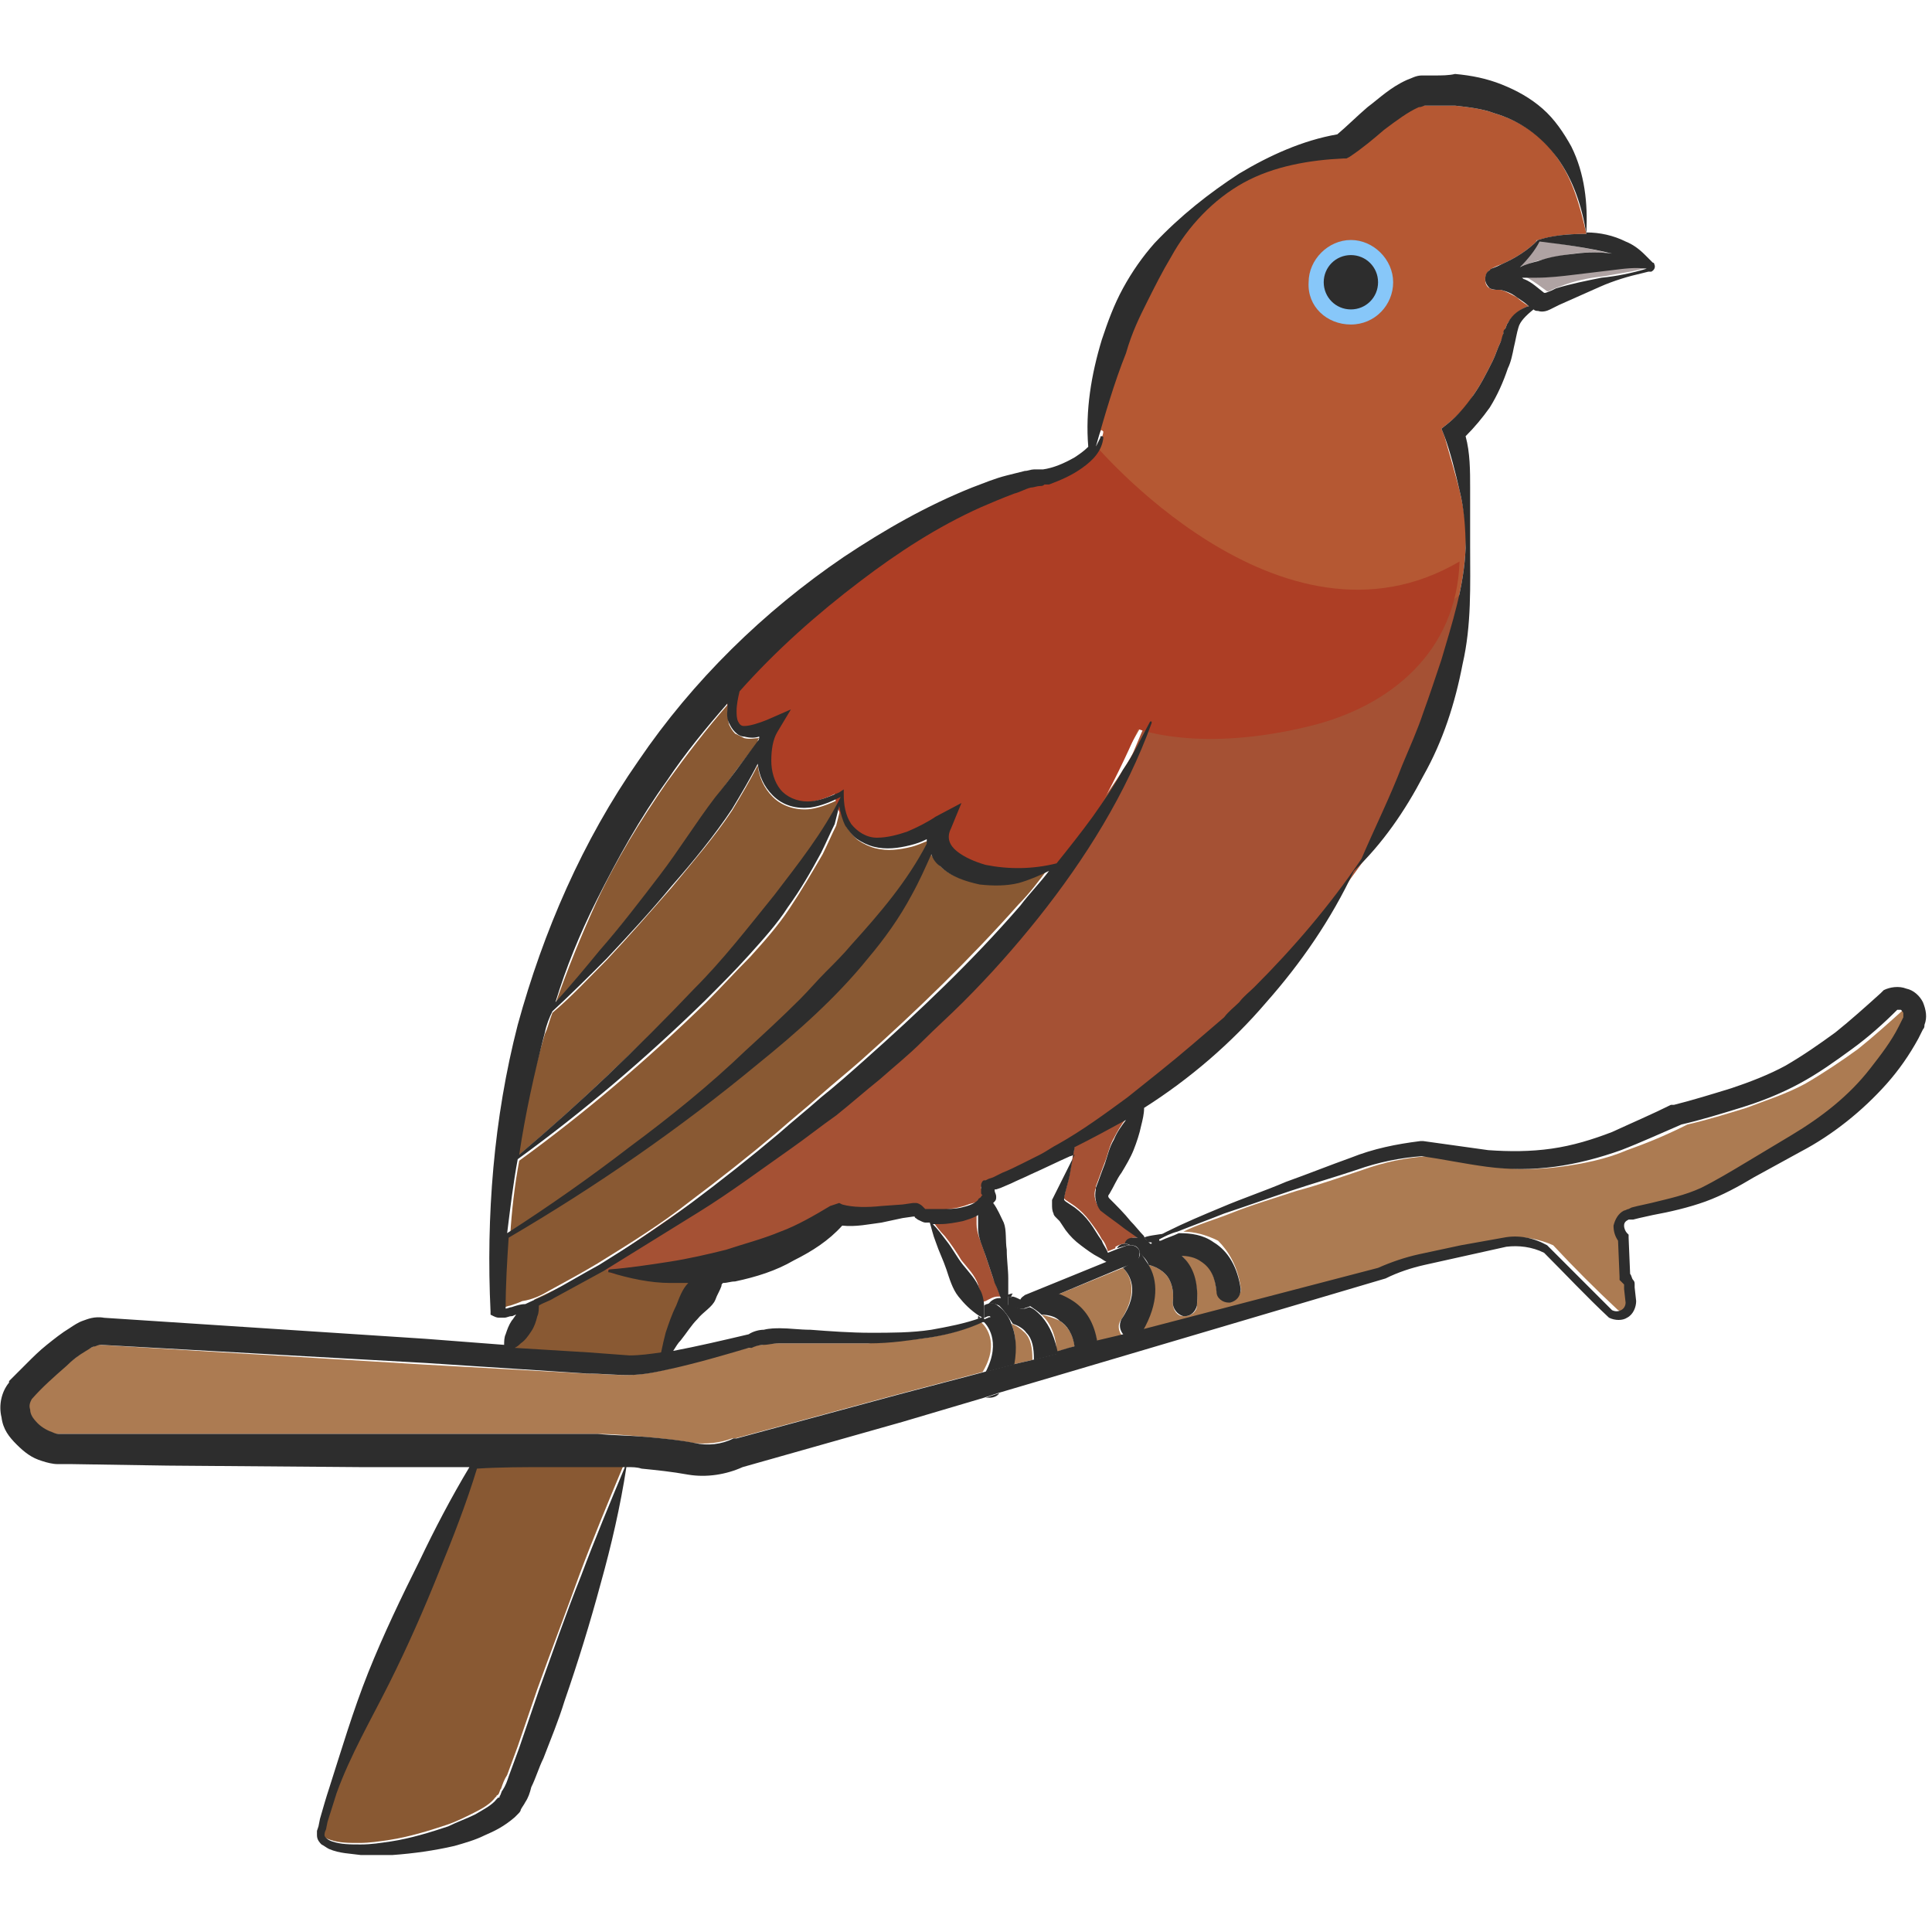 <?xml version="1.0" encoding="utf-8"?>
<!-- Generator: Adobe Illustrator 23.0.0, SVG Export Plug-In . SVG Version: 6.00 Build 0)  -->
<svg version="1.1" id="Layer_1" xmlns="http://www.w3.org/2000/svg" xmlns:xlink="http://www.w3.org/1999/xlink" x="0px" y="0px"
	 viewBox="0 0 128 128" style="enable-background:new 0 0 128 128;" xml:space="preserve">
<style type="text/css">
	.st0{fill:#895933;}
	.st1{fill:#D3B48C;}
	.st2{fill:#AC7B52;}
	.st3{fill:#B55833;}
	.st4{fill:#AFA3A3;}
	.st5{fill:#A55134;}
	.st6{fill:#2D2D2D;}
	.st7{fill:#87C7F9;}
	.st8{fill:#AD3E25;}
</style>
<g>
	<path class="st0" d="M25.7,111.4c-1.2,2.4-2.6,4.8-3.5,7.3c-0.2,0.6-0.4,1.3-0.6,1.9l-0.1,0.5c0,0.2-0.1,0.3-0.1,0.4
		c0,0.2,0.2,0.3,0.5,0.4c0.6,0.2,1.2,0.2,1.9,0.2c0.7,0,1.3-0.1,2-0.2c1.3-0.2,2.6-0.6,3.8-1c0.6-0.2,1.2-0.5,1.8-0.8
		c0.6-0.3,1.1-0.6,1.4-1c0,0,0.1-0.1,0.1-0.1c0-0.1,0,0,0.1-0.1c0.1-0.1,0.1-0.3,0.2-0.4c0.1-0.3,0.2-0.6,0.4-0.9l0.7-1.9l1.3-3.8
		c0.9-2.5,1.9-5.1,2.8-7.6c0.9-2.4,1.9-4.8,2.9-7.2c-0.6,0-1.2,0-1.8,0l-1.6,0l-1.6,0c-1.6,0-3.3,0-4.9,0c-0.7,2.3-1.6,4.6-2.5,6.8
		C28,106.5,26.9,109,25.7,111.4z"/>
	<path class="st1" d="M109.4,17.7C109.4,17.7,109.4,17.7,109.4,17.7L109.4,17.7C109.5,17.7,109.5,17.7,109.4,17.7z"/>
	<path class="st1" d="M99.2,18.8C99.2,18.8,99.2,18.8,99.2,18.8C99.2,18.8,99.2,18.8,99.2,18.8z"/>
	<path class="st2" d="M82.2,85.3c0.1,0.4-0.3,0.8-0.7,0.9c0,0-0.1,0-0.1,0c-0.4,0-0.7-0.3-0.8-0.7c-0.1-0.9-0.4-1.6-1-2
		c-0.4-0.3-0.9-0.4-1.4-0.4c0.1,0.1,0.1,0.1,0.2,0.2c0.7,0.8,1,1.9,0.9,3.2c0,0.4-0.4,0.7-0.8,0.7c0,0-0.1,0-0.1,0
		c-0.4,0-0.7-0.4-0.7-0.9c0.1-0.8-0.1-1.5-0.5-1.9c-0.3-0.3-0.7-0.5-1.1-0.6c0.5,1,0.7,2.5-0.5,4.4L91.7,84c0.9-0.4,1.8-0.7,2.7-0.9
		l2.8-0.6l2.8-0.5c1-0.1,2,0.1,2.9,0.5l0,0l0,0c1.4,1.5,2.8,2.9,4.3,4.3c0.2,0.1,0.4,0.1,0.6,0c0.2-0.1,0.3-0.3,0.3-0.5l-0.1-0.9
		l0-0.2c0-0.1,0-0.1,0-0.1c0-0.1-0.1-0.2-0.2-0.2l-0.1-0.1l0-0.2l-0.1-2.4c-0.2-0.3-0.4-0.6-0.3-1c0-0.4,0.3-0.8,0.7-1
		c0.1-0.1,0.2-0.1,0.3-0.1l0.2-0.1l0.4-0.1l0.9-0.2c1.2-0.3,2.2-0.5,3.3-1c1.1-0.4,2-1,3-1.7l3-1.8c2-1.2,3.7-2.6,5.2-4.4
		c0.7-0.9,1.4-1.8,1.9-2.8l0.2-0.4l0.1-0.2c0,0,0,0,0-0.1c0-0.1,0-0.1,0-0.2c0-0.1-0.1-0.1-0.2-0.2c-0.1,0-0.1,0-0.2,0
		c-1,0.9-2,1.8-3,2.6c-1.1,0.8-2.3,1.6-3.5,2.3c-1.3,0.7-2.6,1.1-3.9,1.6c-1.3,0.4-2.6,0.8-3.9,1.1c-1.4,0.7-2.6,1.2-4,1.7
		c-1.4,0.6-2.9,0.9-4.4,1.1c-1.5,0.2-3,0.2-4.5,0c-1.5-0.2-2.8-0.5-4.3-0.7c-1.5,0.1-2.9,0.4-4.3,0.9c-1.5,0.5-2.9,1-4.4,1.4
		c-1.5,0.5-2.9,0.9-4.4,1.5c-1,0.4-2.1,0.7-3.1,1.2c0.7,0,1.5,0.2,2.3,0.6C81.4,82.9,82,83.9,82.2,85.3z"/>
	<path class="st2" d="M70.2,87.5c-0.4-0.2-0.8-0.3-1.2-0.4c0,0,0.1,0.1,0.1,0.1c0.6,0.6,0.9,1.5,0.9,2.4l0.2-0.1l1-0.3
		C71.1,88.5,70.8,87.9,70.2,87.5z"/>
	<path class="st2" d="M74.3,87.4c1.2-1.9,0.5-3,0.1-3.4L70,85.8c0.4,0.1,0.7,0.2,1,0.5c0.9,0.6,1.5,1.5,1.7,2.7l1.7-0.4
		C74.1,88.2,74,87.8,74.3,87.4z"/>
	<path class="st3" d="M41.7,89.8c0.7,0,1.4-0.1,2.1-0.2c0.1-0.4,0.2-0.8,0.3-1.3c0.2-0.6,0.4-1.3,0.7-1.8c0.2-0.5,0.5-1.1,0.8-1.5
		c-0.4,0-0.8,0-1.2,0c-1.4-0.1-2.7-0.3-4-0.7c-0.1,0-0.1-0.1-0.1-0.1c0,0,0-0.1,0.1-0.1c1.3-0.2,2.7-0.3,3.9-0.5
		c1.3-0.2,2.5-0.5,3.8-0.8c1.2-0.3,2.4-0.7,3.6-1.2c1.2-0.5,2.3-1.1,3.3-1.7l0.4-0.2l0.2,0.1c0.7,0.2,1.7,0.1,2.6,0.1l1.4-0.1
		l0.7-0.1l0.1,0l0,0l0.1,0c0.2,0,0.3,0.1,0.4,0.2c0.2,0.2,0.2,0.2,0.2,0.2c0,0,0.1,0,0.1,0l0.3,0c0.2,0,0.5,0,0.7,0
		c0.5,0,0.9,0,1.3-0.1c0.4-0.1,0.8-0.2,1.1-0.5c0.1-0.1,0.2-0.1,0.2-0.2l0,0c0,0,0,0,0,0c0,0,0,0,0.1-0.1l0,0c0,0,0-0.1-0.1-0.2
		L65,78.8c0-0.1,0-0.1,0-0.3c0-0.1,0.1-0.2,0.2-0.3l0.1,0l0.2-0.1l0.3-0.1l0.6-0.3c0.4-0.2,0.8-0.4,1.3-0.6c0.4-0.2,0.8-0.4,1.2-0.6
		c0.4-0.2,0.8-0.4,1.2-0.7c1.6-1,3.1-2,4.6-3.1c1.4-1.1,2.9-2.3,4.3-3.5c0.7-0.6,1.4-1.2,2.1-1.8c0.3-0.3,0.7-0.6,1-1
		c0.3-0.3,0.7-0.6,1-1c2.6-2.6,4.9-5.5,7.1-8.5c0,0,0,0,0,0c0.9-2.1,1.9-4.1,2.7-6.2c0.5-1.2,0.9-2.3,1.4-3.5
		c0.5-1.2,0.9-2.3,1.2-3.5c0.7-2.4,1.5-4.8,1.6-7.4c0.1-1.3-0.1-2.5-0.4-3.8c-0.3-1.2-0.7-2.5-1-3.6l-0.2-0.5l0.5-0.4
		c0.6-0.5,1.2-1.1,1.6-1.8c0.5-0.7,0.9-1.5,1.3-2.3c0.2-0.4,0.3-0.8,0.5-1.2c0.1-0.2,0.2-0.4,0.2-0.6c0-0.1,0.1-0.2,0.1-0.3
		c0.1-0.1,0.1-0.3,0.2-0.4c0.3-0.5,0.8-0.9,1.3-1.1c0,0,0.1,0,0.1,0c-0.3-0.2-0.6-0.4-0.8-0.6c-0.4-0.2-0.7-0.4-1.1-0.5
		c-0.1,0-0.2,0-0.3,0c0.1,0-0.3,0-0.4-0.1c-0.2-0.1-0.3-0.3-0.3-0.6c0-0.2,0.1-0.5,0.3-0.6c0.1,0,0.1,0,0.1-0.1
		c0.2-0.1,0.4-0.2,0.7-0.3c0.9-0.4,1.7-0.9,2.4-1.6c0,0,0,0,0,0c0,0,0,0,0,0c1-0.3,2-0.4,3-0.4c0.1,0,0.1,0,0.2,0
		c-0.4-1.8-0.9-3.6-1.9-5c-1-1.5-2.5-2.5-4.2-3c-0.8-0.3-1.7-0.4-2.6-0.5C95.9,7,95.5,7,95,7c-0.2,0-0.4,0-0.7,0
		c-0.1,0-0.2,0-0.4,0.1c-0.7,0.3-1.4,0.8-2.2,1.4c-0.8,0.6-1.4,1.2-2.3,1.8l-0.2,0.1l-0.2,0c-2.3,0.1-4.6,0.5-6.6,1.6
		c-2.1,1.1-3.7,2.9-4.8,4.9c-0.6,1-1.1,2-1.6,3c-0.5,1-1,2.1-1.4,3.1c-0.8,2-1.4,4.1-2,6.2c0.1-0.2,0.2-0.4,0.3-0.6
		c0-0.1,0.1-0.1,0.1-0.1c0,0,0.1,0.1,0.1,0.1c-0.1,0.8-0.8,1.5-1.4,2c-0.7,0.5-1.4,0.8-2.2,1.1l-0.1,0c0,0-0.1,0-0.1,0l-0.1,0
		c-0.1,0-0.2,0-0.3,0.1c-0.2,0-0.4,0.1-0.6,0.1c-0.4,0.1-0.7,0.2-1.1,0.4c-0.7,0.3-1.4,0.6-2.2,0.9c-2.8,1.3-5.5,3.1-8,4.9
		c-2.9,2.2-5.6,4.6-8,7.3c-0.1,0.5-0.2,0.9-0.2,1.3c0,0.3,0,0.6,0.1,0.7c0.1,0.2,0.2,0.2,0.4,0.3c0.4,0.1,1-0.1,1.5-0.4l1.6-0.7
		l-0.9,1.5c-0.3,0.5-0.4,1.2-0.4,1.9c0,0.7,0.2,1.4,0.6,1.9c0.4,0.5,1,0.8,1.8,0.8c0.7,0,1.5-0.3,2.1-0.6l0.3-0.2l0,0.3
		c-0.1,0.7,0.1,1.4,0.5,2c0.4,0.6,1,0.9,1.7,0.9c0.7,0.1,1.3-0.1,2-0.4c0.6-0.3,1.3-0.6,1.9-1l1.5-0.9l-0.7,1.7
		c-0.2,0.6-0.1,1.1,0.4,1.5c0.5,0.4,1.2,0.7,1.9,0.9c1.5,0.4,3.1,0.3,4.7-0.1c0.8-1,1.6-2.1,2.4-3.1c0.7-1,1.4-2,2-3.1
		c0.6-1.1,1.2-2.1,1.8-3.2c0,0,0.1-0.1,0.1,0c0,0,0.1,0.1,0,0.1c-1.6,4.7-4.4,9-7.5,12.9c-1.6,1.9-3.2,3.8-5,5.6
		c-0.9,0.9-1.8,1.8-2.7,2.6c-0.9,0.8-1.8,1.7-2.8,2.5c-0.9,0.8-1.9,1.6-2.9,2.4c-1,0.8-2,1.5-3,2.2c-2,1.5-4.1,2.9-6.1,4.2
		c-2.1,1.4-4.2,2.7-6.3,3.9c-1.1,0.6-2.1,1.3-3.3,1.8c-0.3,0.2-0.6,0.3-1,0.5c0,0.2,0,0.5-0.1,0.7c-0.1,0.3-0.3,0.7-0.4,1
		c-0.2,0.3-0.4,0.6-0.7,0.8c-0.1,0.1-0.2,0.2-0.3,0.2l4.9,0.3L41.7,89.8z M89.5,17c1,0,1.8,0.8,1.8,1.8c0,1-0.8,1.8-1.8,1.8
		c-1,0-1.8-0.8-1.8-1.8C87.7,17.8,88.5,17,89.5,17z"/>
	<path class="st4" d="M100.6,17.7c0.4-0.1,0.8-0.3,1.2-0.4c0.8-0.2,1.7-0.4,2.5-0.5c0.8-0.1,1.6-0.1,2.4,0c-1.5-0.4-3.2-0.6-4.9-0.9
		C101.6,16.6,101.1,17.2,100.6,17.7z"/>
	<path class="st4" d="M102,18.3c-0.3,0-0.7,0-1,0c0.1,0,0.1,0.1,0.2,0.1c0.5,0.3,0.9,0.6,1.3,0.9l0.1,0c0.2-0.1,0.4-0.2,0.7-0.3
		c1-0.4,2-0.6,3-0.7c1-0.2,2-0.3,2.9-0.6l0.1,0c-0.7-0.1-1.4,0-2.1,0.1l-2.5,0.3C103.6,18.2,102.8,18.2,102,18.3z"/>
	<path class="st2" d="M65.1,87.7c0,0-0.1-0.1-0.1-0.1c-1.1,0.5-2.2,0.8-3.4,1c-1.3,0.2-2.7,0.3-4.1,0.4c-1.4,0-2.7,0-4,0
		c-0.7,0-1.3,0-2,0c-0.3,0-0.6,0-1,0.1c-0.3,0-0.6,0.1-0.8,0.2l-0.1,0l-0.1,0c-1.7,0.5-3.4,0.9-5.2,1.4c-0.9,0.2-1.8,0.4-2.8,0.4
		c-1,0-1.8-0.1-2.7-0.1l-10.8-0.6L6.6,89.1l-0.1,0c0.1,0-0.1,0-0.3,0.1c-0.2,0.1-0.4,0.2-0.6,0.3c-0.4,0.3-0.8,0.6-1.3,1
		c-0.8,0.7-1.6,1.5-2.3,2.2c-0.1,0.2-0.2,0.4-0.1,0.7c0.1,0.3,0.3,0.6,0.5,0.9c0.3,0.3,0.6,0.5,1,0.6c0.2,0.1,0.3,0.1,0.5,0.1
		c0.1,0,0.2,0,0.3,0l0.4,0l6.3,0l12.7,0c4.2,0,8.5,0,12.7,0l1.6,0c0.5,0,1.1,0,1.6,0c1.1,0,2.2,0.1,3.2,0.2c1.1,0.1,2.2,0.2,3.2,0.4
		c0.9,0.1,1.8,0,2.6-0.3l0.1,0l0.1,0l10.7-2.9l5.7-1.5C66.3,88.9,65.2,87.8,65.1,87.7z"/>
	<path class="st5" d="M66.1,85.9c0,0,0.1,0,0.2,0c-0.2-0.4-0.3-0.8-0.5-1.2c-0.2-0.6-0.4-1.2-0.6-1.8c-0.2-0.6-0.5-1.2-0.5-1.8
		c0-0.3,0-0.6,0-0.9c-0.3,0.2-0.6,0.3-1,0.4c-0.5,0.1-1,0.1-1.5,0.2c-0.2,0-0.3,0-0.5,0c0.3,0.4,0.6,0.8,0.9,1.1
		c0.4,0.5,0.8,1.1,1.1,1.6c0.4,0.5,0.9,1,1.1,1.6c0.1,0.4,0.2,0.8,0.3,1.2c0.1-0.1,0.2-0.1,0.2-0.1C65.5,86.1,65.8,85.9,66.1,85.9z"
		/>
	<path class="st0" d="M49.5,69.7c1.2-1.1,2.5-2.3,3.6-3.4c0.6-0.6,1.2-1.2,1.7-1.8c0.6-0.6,1.1-1.2,1.7-1.8c1.9-2.1,3.6-4.2,5-6.7
		c0,0,0,0,0,0c0-0.1,0-0.2,0-0.3c-0.3,0.1-0.7,0.3-1.1,0.4c-0.8,0.2-1.6,0.3-2.4,0.1c-0.4-0.1-0.8-0.3-1.1-0.5
		c-0.3-0.2-0.6-0.6-0.8-0.9c-0.2-0.4-0.4-0.9-0.4-1.3c-0.1,0.4-0.2,0.8-0.3,1.2c-0.3,0.6-0.6,1.3-0.9,1.9c-0.7,1.2-1.4,2.4-2.2,3.6
		c-0.8,1.2-1.7,2.2-2.6,3.2c-1,1-1.9,2-2.9,3c-3.9,3.8-8,7.3-12.4,10.5c-0.3,1.6-0.5,3.3-0.6,5c2.8-1.8,5.4-3.7,8.1-5.7
		C44.4,74,47,71.9,49.5,69.7z"/>
	<path class="st5" d="M74.5,82.4c0.1-0.2,0.4-0.4,0.6-0.4c0,0,0.2,0,0.4,0c0,0,0,0,0,0c-0.3-0.2-0.7-0.5-1-0.7
		c-0.5-0.4-1.1-0.8-1.6-1.2l0,0c-0.3-0.3-0.5-0.9-0.3-1.4l0-0.1c0.2-0.5,0.4-1.1,0.6-1.6c0.2-0.5,0.3-1.1,0.6-1.6
		c0.2-0.4,0.5-0.9,0.8-1.3c-1.1,0.6-2.3,1.3-3.4,1.8c-0.1,0.6-0.2,1.1-0.3,1.7c-0.1,0.6-0.3,1.2-0.4,1.7c0,0,0,0,0,0.1c0,0,0,0,0,0
		c0,0,0,0,0.1,0.1l0.6,0.4c0.4,0.3,0.7,0.6,1,1c0.3,0.4,0.6,0.8,0.8,1.2c0.2,0.2,0.3,0.5,0.4,0.8l0.5-0.2c0,0,0-0.1,0-0.1
		C74.1,82.5,74.3,82.4,74.5,82.4z"/>
	<path class="st0" d="M36.4,85.5c1.1-0.6,2.2-1.2,3.2-1.8c2.1-1.3,4.2-2.6,6.1-4.1c2-1.5,3.9-3,5.8-4.6c0.9-0.8,1.9-1.6,2.8-2.4
		c0.9-0.8,1.9-1.6,2.8-2.4c3.7-3.3,7.2-6.7,10.4-10.3c0.7-0.7,1.3-1.5,1.9-2.3c-0.6,0.4-1.3,0.7-2,0.8c-0.9,0.2-1.8,0.3-2.6,0.1
		c-0.9-0.2-1.8-0.4-2.6-1.2c-0.2-0.2-0.4-0.5-0.6-0.8c-0.3,0.9-0.8,1.8-1.3,2.7c-0.9,1.5-1.9,2.9-2.9,4.2c-2.2,2.6-4.8,4.8-7.3,7
		c-5.2,4.3-10.7,8.1-16.5,11.5c-0.1,1.6-0.2,3.2-0.2,4.7c0,0,0,0,0,0c0.1,0,0.3-0.1,0.4-0.1c0.3-0.1,0.6-0.2,0.8-0.3
		C35.3,86.1,35.9,85.8,36.4,85.5z"/>
	<path class="st0" d="M43.7,58.1c1.3-1.7,2.4-3.5,3.7-5.2c0.9-1.2,1.8-2.5,2.8-3.7c0-0.1,0-0.2,0.1-0.3c-0.3,0-0.6,0.1-1,0
		c-0.2-0.1-0.4-0.2-0.6-0.3c-0.2-0.2-0.3-0.4-0.4-0.6c-0.1-0.4-0.1-0.8-0.1-1.1c0-0.1,0-0.2,0-0.2c-1.4,1.6-2.7,3.3-4,5.1
		c-1.8,2.6-3.4,5.2-4.7,8c-1,2.2-1.9,4.4-2.7,6.7c1-1.1,2-2.2,2.9-3.4C41.1,61.4,42.4,59.8,43.7,58.1z"/>
	<path class="st2" d="M67.9,88.3c-0.3-0.3-0.6-0.5-0.9-0.6c0.3,0.7,0.4,1.6,0.1,2.7l1.3-0.3C68.4,89.3,68.3,88.7,67.9,88.3z"/>
	<path class="st6" d="M67.1,85.7c-0.2,0-0.3,0.1-0.4,0.1c0,0,0,0.1,0,0.1c0.1,0,0.2,0,0.3,0.1C67,85.9,67,85.8,67.1,85.7z"/>
	<path class="st0" d="M46,65.6c1.9-2,3.6-4.1,5.3-6.2c1.6-2,3.2-4.1,4.4-6.5c0,0,0,0,0,0c-0.6,0.3-1.3,0.6-2,0.7
		c-0.8,0.1-1.8-0.1-2.5-0.8c-0.6-0.6-0.9-1.3-1-2.1c-0.5,1-1.1,2-1.7,3c-1.2,1.8-2.6,3.4-4,5.1c-1.4,1.6-2.8,3.2-4.3,4.8
		c-1.2,1.2-2.3,2.4-3.6,3.5c-0.2,0.5-0.3,1-0.5,1.4c-0.8,2.7-1.4,5.4-1.8,8.1c2-1.7,3.9-3.4,5.8-5.2C42.1,69.5,44.1,67.6,46,65.6z"
		/>
	<path class="st6" d="M71.1,86.2c-0.3-0.2-0.7-0.4-1-0.5l-1.9,0.8c0.3,0.2,0.6,0.4,0.8,0.6c0.4,0,0.9,0.1,1.2,0.4
		c0.5,0.3,0.9,0.9,1,1.8l1.5-0.4C72.5,87.7,72,86.8,71.1,86.2z"/>
	<path class="st6" d="M69,87.2c-0.3-0.3-0.5-0.5-0.8-0.6l-0.3,0.1c-0.1,0-0.2,0-0.2,0c-0.2,0-0.5-0.1-0.6-0.4c0-0.1,0-0.2,0-0.3
		c-0.1,0-0.2-0.1-0.3-0.1c0,0.2,0,0.3,0,0.5c0,0,0,0.1-0.1,0.1c0,0-0.1,0-0.1,0c-0.1-0.2-0.1-0.4-0.2-0.5c-0.1,0-0.2,0-0.2,0
		c-0.3,0-0.6,0.2-0.7,0.4c0.2-0.1,0.5,0,0.7,0.1c0.3,0.3,0.6,0.7,0.9,1.2c0.3,0.1,0.7,0.3,0.9,0.6c0.4,0.4,0.5,1,0.5,1.8l1.6-0.4
		C69.9,88.7,69.6,87.9,69,87.2C69.1,87.2,69,87.2,69,87.2z"/>
	<path class="st6" d="M65.6,92.6c0.2,0,0.5-0.1,0.6-0.3l-0.9,0.3C65.4,92.6,65.5,92.6,65.6,92.6z"/>
	<path class="st6" d="M65,87.3c-0.1,0-0.1-0.1-0.2-0.1c0,0.1,0,0.1,0,0.2C64.9,87.3,65,87.3,65,87.3z"/>
	<path class="st6" d="M67,87.7c-0.2-0.6-0.6-1-0.9-1.2c-0.2-0.2-0.5-0.2-0.7-0.1c-0.1,0-0.2,0.1-0.2,0.1c0,0.3,0,0.5,0,0.8
		c0,0,0,0,0,0c0.1,0,0.2-0.1,0.3-0.1c0,0,0.1,0,0.1,0c0,0,0,0.1,0,0.1c-0.2,0.1-0.3,0.2-0.5,0.2c0,0,0,0.1,0.1,0.1
		c0.1,0.1,1.2,1.2,0.1,3.3l1.9-0.5C67.4,89.3,67.3,88.4,67,87.7z"/>
	<path class="st6" d="M75.6,82.1C75.6,82.1,75.6,82.1,75.6,82.1C75.6,82.1,75.6,82.1,75.6,82.1C75.6,82.1,75.6,82.1,75.6,82.1z"/>
	<path class="st6" d="M78.2,83.2c0.5,0,1,0.1,1.4,0.4c0.6,0.4,0.9,1,1,2c0,0.4,0.4,0.7,0.8,0.7c0,0,0.1,0,0.1,0
		c0.4-0.1,0.7-0.4,0.7-0.9c-0.2-1.4-0.8-2.5-1.8-3.1c-0.7-0.5-1.5-0.6-2.3-0.6c-0.4,0.2-0.8,0.3-1.2,0.5l0,0c0,0-0.1,0-0.1,0
		c0,0,0-0.1,0-0.1c0.2-0.1,0.4-0.2,0.6-0.4c-0.8,0.1-1.5,0.2-1.6,0.3c0.1,0.1,0.2,0.2,0.2,0.3C76.8,82.3,77.6,82.6,78.2,83.2z"/>
	<path class="st6" d="M76.1,83.8c0.4,0.1,0.8,0.3,1.1,0.6c0.4,0.4,0.6,1.1,0.5,1.9c0,0.4,0.3,0.8,0.7,0.9c0,0,0.1,0,0.1,0
		c0.4,0,0.7-0.3,0.8-0.7c0.1-1.3-0.1-2.4-0.9-3.2c-0.1-0.1-0.1-0.1-0.2-0.2c-0.6-0.6-1.4-0.9-2.1-1c0.1,0.1,0.1,0.1,0.2,0.2
		c0,0,0,0.1,0,0.1c0,0-0.1,0-0.1,0c-0.2-0.1-0.4-0.3-0.6-0.4c0,0,0,0-0.1,0c-0.2,0-0.4,0-0.4,0c-0.3,0-0.5,0.1-0.6,0.4
		c0.1,0,0.2,0,0.4,0.1c0.3,0,0.5,0.1,0.6,0.4c0,0,0,0.1,0,0.1C75.7,83.2,76,83.5,76.1,83.8z"/>
	<path class="st6" d="M74,82.7C73.9,82.8,73.9,82.8,74,82.7l0.7-0.2c0.1,0,0.1,0,0.2,0c-0.1,0-0.2-0.1-0.4-0.1
		C74.3,82.4,74.1,82.5,74,82.7z"/>
	<path class="st0" d="M40,83.9c0,0,0.3,0.3,1.5,0.4s5.6,0.1,5.5,0.1c-0.1,0-3,5.1-3.1,5.7c-3.1,0-10.2-0.7-10.4-0.6
		c-0.2,0.1,1.1-1.9,1.1-1.9c0-0.1,0.8-1.5,0.8-1.5L40,83.9z"/>
	<path class="st6" d="M76.1,83.8c-0.2-0.3-0.4-0.6-0.6-0.9c0.1,0.3-0.1,0.6-0.4,0.7L74.4,84c0.4,0.4,1.2,1.5-0.1,3.4
		c-0.2,0.4-0.1,0.8,0.2,1.1l1.2-0.3C76.8,86.3,76.7,84.8,76.1,83.8z"/>
	<path class="st5" d="M40.3,83.5c0,0,18-12.1,21.8-16.3s12.3-15.7,13-17.4c0.7-1.7,1.3-3,1.3-3s21-6.1,20.9-8.1
		C96,45.1,92,55,90.9,56.3c-1.1,1.3-7.7,11.2-11.5,14c-3.8,2.8-11.2,7.4-13.7,8c-1.4,0.5-0.4,0.5-0.4,0.5s0,0.6-0.1,0.7
		c-0.1,0.1-4.2,1-4.3,1.1c-0.1,0-0.8-0.8-0.9-0.8c-0.1,0.1-4.3,0.8-4.6,0.9c-0.3,0-9.2,3.6-10.4,3.6s-4.1,0.2-4.4,0.1
		c-0.3-0.1-0.6-0.4-0.6-0.4L40.3,83.5z"/>
	<path class="st7" d="M89.5,21.5c1.6,0,2.8-1.3,2.8-2.8c0-1.5-1.3-2.8-2.8-2.8s-2.8,1.3-2.8,2.8C86.6,20.3,87.9,21.5,89.5,21.5z"/>
	<path class="st8" d="M72.4,29.3c0,0,12.4,14.9,24.3,7.9c-0.2,6-4.6,9.6-9.9,10.9c-7.3,1.8-11.4,0.2-11.4,0.2s-3.7,8.7-5.8,9.2
		c-8,2.1-7.8-2.8-7.8-2.8s-3.7,1.3-4.6,0.8c-1.8-0.9-1.9-2.9-1.9-2.9s-2.4,1.3-3.9,0c-1.5-1.4-0.8-4.4-0.8-4.4s-2.3,1-2.4-1.2
		c-0.2-2,1.2-4,2.2-5c7.3-5,14.8-10.1,16.5-9.9s3.3-0.6,3.8-1C71.6,30.6,72.4,29.3,72.4,29.3z"/>
	<path class="st6" d="M89.5,20.5c1,0,1.8-0.8,1.8-1.8c0-1-0.8-1.8-1.8-1.8c-1,0-1.8,0.8-1.8,1.8C87.7,19.7,88.5,20.5,89.5,20.5z"/>
	<path class="st6" d="M1.1,95.7c0.5,0.5,1,0.9,1.7,1.1c0.3,0.1,0.7,0.2,1,0.2c0.2,0,0.3,0,0.5,0l0.4,0l6.4,0.1l12.7,0.1
		c2.4,0,4.9,0,7.3,0c-1.2,2-2.3,4.1-3.3,6.2c-1.2,2.4-2.4,4.9-3.4,7.4c-1,2.5-1.8,5.2-2.6,7.7c-0.2,0.6-0.4,1.3-0.6,2l-0.1,0.5
		l-0.1,0.3c0,0.1,0,0.2,0,0.3c0,0.3,0.2,0.5,0.3,0.6c0.2,0.1,0.3,0.2,0.5,0.3c0.7,0.3,1.4,0.3,2.1,0.4c0.7,0,1.4,0,2.1,0
		c1.4-0.1,2.8-0.3,4.1-0.6c0.7-0.2,1.4-0.4,2-0.7c0.7-0.3,1.3-0.6,2-1.2c0.1-0.1,0.2-0.2,0.2-0.2c0.1-0.1,0.2-0.2,0.2-0.3
		c0.1-0.2,0.2-0.3,0.3-0.5c0.2-0.3,0.3-0.6,0.4-1c0.3-0.6,0.5-1.3,0.8-1.9c0.5-1.3,1-2.5,1.4-3.8c0.9-2.6,1.7-5.2,2.4-7.8
		c0.7-2.5,1.3-5.1,1.7-7.7c0.4,0,0.7,0,1,0.1c1,0.1,2,0.2,3.1,0.4c1.2,0.2,2.5,0,3.6-0.5l10.6-3l5.4-1.6l0.9-0.3l4.4-1.3l21.3-6.3
		l0,0l0,0c0.8-0.4,1.7-0.7,2.6-0.9l2.7-0.6l2.7-0.6c0.8-0.1,1.7,0,2.5,0.4c1.4,1.4,2.8,2.9,4.3,4.3l0,0l0,0c0.4,0.2,0.9,0.2,1.2,0
		c0.4-0.2,0.6-0.7,0.6-1.1l-0.1-0.9l0-0.2c0-0.1,0-0.2-0.1-0.3c-0.1-0.1-0.1-0.3-0.2-0.4l-0.1-2.4l0-0.2l-0.1-0.1
		c-0.1-0.1-0.2-0.3-0.2-0.5c0-0.2,0.1-0.3,0.3-0.4c0,0,0.1,0,0.1,0l0.2,0l0.4-0.1l0.9-0.2c1.1-0.2,2.4-0.5,3.5-0.9
		c1.1-0.4,2.2-1,3.2-1.6l3.1-1.7c2.1-1.1,4.1-2.7,5.7-4.5c0.8-0.9,1.5-1.9,2.1-3l0.2-0.4l0.1-0.2c0.1-0.1,0.1-0.2,0.1-0.3
		c0.2-0.5,0.1-1-0.1-1.5c-0.2-0.4-0.6-0.8-1.1-0.9c-0.5-0.2-1.1-0.1-1.5,0.1l-0.1,0.1l-0.1,0.1c-1,0.9-2,1.8-3,2.6
		c-1.1,0.8-2.1,1.5-3.3,2.2c-1.1,0.6-2.4,1.1-3.6,1.5c-1.3,0.4-2.6,0.8-3.8,1.1l-0.1,0l-0.1,0c-1.2,0.6-2.6,1.2-3.9,1.8
		c-1.3,0.5-2.6,0.9-4,1.1c-1.4,0.2-2.8,0.2-4.2,0.1l-4.3-0.6l-0.1,0l-0.1,0c-1.6,0.2-3.1,0.5-4.6,1.1c-1.4,0.5-2.9,1.1-4.3,1.6
		c-1.4,0.6-2.9,1.1-4.3,1.7c-1.2,0.5-2.4,1-3.6,1.6c-0.2,0.1-0.4,0.2-0.6,0.4c0,0-0.1,0.1,0,0.1c0,0,0.1,0.1,0.1,0l0,0
		c0.4-0.2,0.8-0.4,1.2-0.5c1-0.4,2.1-0.8,3.1-1.2c1.5-0.5,2.9-1,4.4-1.5c1.5-0.5,2.9-0.9,4.4-1.4c1.4-0.5,2.9-0.8,4.3-0.9
		c1.4,0.2,2.8,0.5,4.3,0.7c1.5,0.2,3,0.2,4.5,0c1.5-0.2,3-0.6,4.4-1.1c1.3-0.5,2.6-1.1,4-1.7c1.3-0.3,2.6-0.7,3.9-1.1
		c1.3-0.4,2.6-0.9,3.9-1.6c1.3-0.7,2.4-1.5,3.5-2.3c1.1-0.8,2.1-1.7,3-2.6c0.1,0,0.1,0,0.2,0c0.1,0,0.1,0.1,0.2,0.2
		c0,0.1,0,0.1,0,0.2c0,0,0,0,0,0.1l-0.1,0.2l-0.2,0.4c-0.5,1-1.2,1.9-1.9,2.8c-1.4,1.8-3.2,3.2-5.2,4.4l-3,1.8c-1,0.6-2,1.2-3,1.7
		c-1.1,0.5-2.1,0.7-3.3,1l-0.9,0.2l-0.4,0.1l-0.2,0.1c-0.1,0-0.2,0.1-0.3,0.1c-0.4,0.2-0.6,0.6-0.7,1c0,0.4,0.1,0.7,0.3,1l0.1,2.4
		l0,0.2l0.1,0.1c0.1,0.1,0.1,0.1,0.2,0.2c0,0,0,0.1,0,0.1l0,0.2l0.1,0.9c0,0.2-0.1,0.4-0.3,0.5c-0.2,0.1-0.4,0.1-0.6,0
		c-1.4-1.4-2.9-2.9-4.3-4.3l0,0l0,0c-0.9-0.5-1.9-0.7-2.9-0.5l-2.8,0.5l-2.8,0.6c-0.9,0.2-1.8,0.5-2.7,0.9l-16.1,4.2l-1.2,0.3
		l-1.7,0.4l-1.5,0.4l-1,0.3L70,89.7l-1.6,0.4l-1.3,0.3l-1.9,0.5l-5.7,1.5l-10.7,2.9l-0.1,0l-0.1,0c-0.8,0.4-1.7,0.5-2.6,0.3
		c-1-0.2-2.1-0.3-3.2-0.4c-1.1-0.1-2.2-0.1-3.2-0.2c-0.5,0-1.1,0-1.6,0l-1.6,0c-4.2,0-8.5,0-12.7,0l-12.7,0l-6.3,0l-0.4,0
		c-0.1,0-0.3,0-0.3,0c-0.2,0-0.3,0-0.5-0.1c-0.3-0.1-0.7-0.3-1-0.6c-0.3-0.3-0.5-0.6-0.5-0.9c-0.1-0.3,0-0.5,0.1-0.7
		c0.7-0.8,1.5-1.5,2.3-2.2c0.4-0.4,0.8-0.7,1.3-1c0.2-0.1,0.4-0.3,0.6-0.3c0.2-0.1,0.4-0.1,0.3-0.1l0.1,0l21.5,1.2L38.9,91
		c0.9,0,1.8,0.1,2.7,0.1c1,0,1.9-0.2,2.8-0.4c1.8-0.4,3.5-0.9,5.2-1.4l0.1,0l0.1,0c0.2-0.1,0.5-0.2,0.8-0.2c0.3,0,0.6-0.1,1-0.1
		c0.7,0,1.3,0,2,0c1.3,0,2.7,0,4,0c1.4,0,2.7-0.2,4.1-0.4c1.2-0.2,2.3-0.5,3.4-1c0.2-0.1,0.3-0.1,0.5-0.2c0,0,0.1-0.1,0-0.1
		c0,0-0.1-0.1-0.1,0c-0.1,0-0.2,0.1-0.3,0.1c0,0,0,0,0,0c0-0.3,0-0.5,0-0.8c0-0.4-0.1-0.9-0.3-1.2c-0.2-0.6-0.7-1.1-1.1-1.6
		c-0.4-0.5-0.7-1.1-1.1-1.6c-0.3-0.4-0.6-0.8-0.9-1.1c0.2,0,0.3,0,0.5,0c0.5,0,1-0.1,1.5-0.2c0.3-0.1,0.7-0.2,1-0.4
		c0,0.3,0,0.6,0,0.9c0,0.6,0.3,1.2,0.5,1.8c0.2,0.6,0.4,1.2,0.6,1.8c0.2,0.4,0.3,0.8,0.5,1.2c0.1,0.2,0.1,0.4,0.2,0.5c0,0,0,0,0.1,0
		c0,0,0.1,0,0.1-0.1c0-0.2,0-0.3,0-0.5c0,0,0-0.1,0-0.1c0-0.4,0-0.9,0-1.3c0-0.6-0.1-1.2-0.1-1.9c-0.1-0.6,0-1.3-0.2-1.8
		c-0.2-0.4-0.4-0.9-0.7-1.3l0,0c0,0,0,0,0.1-0.1c0.1-0.1,0.1-0.2,0.1-0.3c0-0.2-0.1-0.3-0.1-0.4l0-0.1l0.1,0l0.3-0.1l0.7-0.3
		c0.4-0.2,0.9-0.4,1.3-0.6c0.9-0.4,1.7-0.8,2.6-1.2c0.1,0,0.2-0.1,0.3-0.1c-0.2,0.4-0.4,0.8-0.6,1.2c-0.3,0.6-0.6,1.2-0.9,1.8l0,0.1
		l0,0.2c0,0.2,0,0.4,0.1,0.6c0,0.1,0.1,0.2,0.2,0.3c0.1,0.1,0.1,0.1,0.2,0.2l0.4,0.6c0.3,0.4,0.6,0.7,1,1c0.4,0.3,0.8,0.6,1.2,0.8
		c0.2,0.1,0.3,0.2,0.5,0.3l-5.4,2.2c-0.1,0.1-0.2,0.1-0.3,0.3C67,85.8,67,85.9,67,86c0,0.1,0,0.2,0,0.3c0.1,0.2,0.3,0.4,0.6,0.4
		c0.1,0,0.2,0,0.2,0l0.3-0.1l1.9-0.8l4.3-1.8l0.8-0.3c0.3-0.1,0.4-0.4,0.4-0.7c0,0,0-0.1,0-0.1c-0.1-0.3-0.4-0.4-0.6-0.4
		c-0.1,0-0.1,0-0.2,0l-0.8,0.3L73.4,83c-0.1-0.3-0.3-0.5-0.4-0.8c-0.3-0.4-0.5-0.8-0.8-1.2c-0.3-0.4-0.6-0.7-1-1l-0.6-0.4
		c0,0-0.1-0.1-0.1-0.1c0,0,0,0,0,0c0,0,0,0,0-0.1c0.1-0.6,0.3-1.1,0.4-1.7c0.1-0.6,0.2-1.1,0.3-1.7c1.2-0.6,2.3-1.2,3.4-1.8
		c-0.3,0.4-0.6,0.8-0.8,1.3c-0.3,0.5-0.4,1-0.6,1.6c-0.2,0.5-0.4,1.1-0.6,1.6l0,0.1c-0.1,0.5,0,1,0.3,1.4l0,0
		c0.5,0.4,1.1,0.8,1.6,1.2c0.3,0.2,0.7,0.5,1,0.7c0,0,0,0,0,0c0.2,0.1,0.4,0.3,0.6,0.4c0,0,0.1,0,0.1,0c0,0,0-0.1,0-0.1
		c-0.1-0.1-0.1-0.1-0.2-0.2c-0.1-0.1-0.2-0.2-0.2-0.3c-0.3-0.3-0.6-0.7-0.9-1c-0.4-0.5-0.9-1-1.4-1.5l0,0c-0.1-0.1-0.1-0.2,0-0.3
		c0.3-0.5,0.5-1,0.8-1.4c0.3-0.5,0.6-1,0.8-1.5c0.2-0.5,0.4-1.1,0.5-1.6c0.1-0.4,0.2-0.8,0.2-1.2c3-1.9,5.8-4.3,8.1-7
		c2.3-2.6,4.3-5.5,5.8-8.7c0,0,0,0,0,0c1.9-1.8,3.4-4,4.6-6.3c1.3-2.3,2.1-4.8,2.6-7.4c0.6-2.6,0.5-5.2,0.5-7.8c0-1.3,0-2.6,0-3.9
		c0-1.1,0-2.3-0.3-3.4c0.6-0.6,1.1-1.2,1.6-1.9c0.5-0.8,0.9-1.7,1.2-2.6c0.2-0.4,0.3-0.9,0.4-1.4c0.1-0.4,0.2-1,0.3-1.3
		c0.1-0.4,0.5-0.8,1-1.2c0.1,0.1,0.2,0.1,0.3,0.1c0.3,0.1,0.6,0,0.8-0.1c0.2-0.1,0.4-0.2,0.6-0.3c0.9-0.4,1.8-0.8,2.7-1.2
		c0.9-0.4,1.9-0.7,2.8-0.9l0.4-0.1l0.1,0l0,0c0,0,0.1,0,0.1,0c0.2-0.1,0.3-0.3,0.2-0.5c0,0,0-0.1-0.1-0.1l0,0l-0.1-0.1l-0.1-0.1
		c-0.1-0.1-0.2-0.2-0.3-0.3c-0.4-0.4-0.8-0.7-1.3-0.9c-0.8-0.4-1.7-0.6-2.6-0.6c0.1-1.9-0.1-3.9-1-5.7c-0.5-0.9-1.1-1.8-1.9-2.5
		c-0.8-0.7-1.7-1.2-2.7-1.6c-1-0.4-2-0.6-3.1-0.7C96,5,95.5,5,95,5c-0.3,0-0.5,0-0.8,0c-0.4,0-0.7,0.2-1,0.3
		c-1.1,0.5-1.8,1.2-2.6,1.8c-0.7,0.6-1.4,1.3-2,1.8c-2.3,0.4-4.5,1.4-6.5,2.6c-2,1.3-3.9,2.8-5.6,4.6c-0.8,0.9-1.5,1.9-2.1,3
		c-0.6,1.1-1,2.2-1.4,3.4c-0.7,2.3-1.1,4.7-0.9,7.1c-0.3,0.3-0.6,0.5-0.9,0.7c-0.7,0.4-1.4,0.7-2.1,0.8l-0.1,0c0,0,0,0,0,0l-0.2,0
		c-0.1,0-0.2,0-0.3,0c-0.2,0-0.4,0.1-0.6,0.1c-0.4,0.1-0.8,0.2-1.2,0.3c-0.8,0.2-1.5,0.5-2.3,0.8c-3,1.2-5.8,2.8-8.5,4.6
		c-5.3,3.6-10,8.2-13.6,13.5c-3.7,5.3-6.3,11.3-8,17.5c-1.6,6.2-2.1,12.7-1.8,19l0,0.2l0.2,0.1c0.2,0.1,0.3,0.1,0.4,0.1
		c0.1,0,0.2,0,0.3,0c0.2,0,0.3-0.1,0.5-0.1c0.1,0,0.2-0.1,0.3-0.1c-0.1,0.1-0.2,0.3-0.3,0.4c-0.2,0.3-0.3,0.6-0.4,0.9
		c-0.1,0.2-0.1,0.5-0.1,0.7l-5.2-0.4L6.8,87.3l0.1,0c-0.7-0.1-1.1,0.1-1.4,0.2c-0.3,0.1-0.6,0.3-0.9,0.5c-0.5,0.3-1,0.7-1.5,1.1
		c-0.5,0.4-0.9,0.8-1.3,1.2c-0.4,0.4-0.8,0.8-1.2,1.2l0,0l0,0.1c-0.5,0.6-0.7,1.5-0.5,2.3C0.2,94.7,0.6,95.2,1.1,95.7z M36.4,97.2
		l1.6,0l1.6,0c0.6,0,1.2,0,1.8,0c-1,2.4-2,4.8-2.9,7.2c-1,2.5-1.9,5.1-2.8,7.6l-1.3,3.8l-0.7,1.9c-0.1,0.3-0.2,0.6-0.4,0.9
		c-0.1,0.1-0.1,0.3-0.2,0.4c0,0.1,0,0.1-0.1,0.1c0,0-0.1,0.1-0.1,0.1c-0.3,0.4-0.9,0.7-1.4,1c-0.6,0.3-1.2,0.5-1.8,0.8
		c-1.2,0.4-2.5,0.8-3.8,1c-0.7,0.1-1.3,0.2-2,0.2c-0.7,0-1.3,0-1.9-0.2c-0.3-0.1-0.5-0.3-0.5-0.4c0-0.1,0-0.2,0.1-0.4l0.1-0.5
		c0.2-0.6,0.4-1.3,0.6-1.9c0.9-2.5,2.3-4.9,3.5-7.3c1.2-2.4,2.3-4.9,3.3-7.4c0.9-2.2,1.8-4.5,2.5-6.8C33.1,97.2,34.8,97.2,36.4,97.2
		z M109.4,17.7C109.5,17.7,109.5,17.7,109.4,17.7L109.4,17.7C109.4,17.7,109.4,17.7,109.4,17.7z M62,82.3c0.2,0.6,0.5,1.2,0.7,1.8
		c0.2,0.6,0.4,1.3,0.8,1.8c0.4,0.5,0.8,0.9,1.4,1.3c0.1,0,0.1,0.1,0.2,0.1c0,0-0.1,0-0.1,0c-1.1,0.4-2.2,0.6-3.3,0.8
		c-1.3,0.2-2.7,0.2-4,0.2c-1.3,0-2.7-0.1-4-0.2c-0.7,0-1.4-0.1-2-0.1c-0.3,0-0.7,0-1.1,0.1c-0.3,0-0.7,0.1-1,0.3
		c-1.7,0.4-3.4,0.8-5,1.1c0.2-0.3,0.3-0.5,0.5-0.7c0.4-0.5,0.7-1,1.1-1.4c0.4-0.5,1-0.8,1.2-1.3c0.1-0.3,0.3-0.6,0.4-0.9
		c0-0.1,0-0.1,0.1-0.2c0.3,0,0.5-0.1,0.8-0.1c1.4-0.3,2.7-0.7,3.9-1.4c1.2-0.6,2.3-1.3,3.2-2.3c0.9,0.1,1.8-0.1,2.6-0.2l1.4-0.3
		l0.7-0.1l0.1,0c0,0.1,0.1,0.1,0.2,0.2c0.2,0.1,0.4,0.2,0.5,0.2l0.3,0C61.7,81.3,61.8,81.8,62,82.3z M109.1,17.8L109.1,17.8
		c-1,0.3-2,0.5-3,0.6c-1,0.2-2,0.4-3,0.7c-0.2,0.1-0.4,0.2-0.7,0.3l-0.1,0c-0.4-0.3-0.8-0.7-1.3-0.9c-0.1,0-0.1-0.1-0.2-0.1
		c0.3,0,0.7,0,1,0c0.8,0,1.7-0.1,2.5-0.2l2.5-0.3C107.6,17.8,108.3,17.7,109.1,17.8z M106.8,16.8c-0.8-0.1-1.6-0.1-2.4,0
		c-0.9,0.1-1.7,0.2-2.5,0.5c-0.4,0.1-0.8,0.2-1.2,0.4c0.5-0.5,1-1.1,1.3-1.7C103.6,16.2,105.2,16.4,106.8,16.8z M39.5,59.7
		c1.4-2.8,2.9-5.5,4.7-8c1.2-1.8,2.6-3.5,4-5.1c0,0.1,0,0.2,0,0.2c0,0.3-0.1,0.7,0.1,1.1c0.1,0.2,0.2,0.4,0.4,0.6
		c0.2,0.2,0.4,0.3,0.6,0.3c0.4,0.1,0.7,0.1,1,0c0,0.1,0,0.2-0.1,0.3c-0.9,1.2-1.8,2.5-2.8,3.7c-1.3,1.7-2.4,3.5-3.7,5.2
		c-1.3,1.7-2.6,3.4-4,5c-0.9,1.1-1.9,2.3-2.9,3.4C37.5,64.1,38.4,61.9,39.5,59.7z M36.1,68.4c0.1-0.5,0.3-1,0.5-1.4
		c1.2-1.1,2.4-2.3,3.6-3.5c1.5-1.6,2.9-3.1,4.3-4.8c1.4-1.6,2.8-3.3,4-5.1c0.6-1,1.2-2,1.7-3c0.1,0.8,0.4,1.5,1,2.1
		c0.7,0.7,1.6,0.9,2.5,0.8c0.7-0.1,1.4-0.4,2-0.7c0,0,0,0,0,0c-1.2,2.4-2.8,4.4-4.4,6.5c-1.7,2.1-3.4,4.3-5.3,6.2
		c-1.9,2-3.8,3.9-5.8,5.8c-1.9,1.8-3.8,3.5-5.8,5.2C34.8,73.8,35.4,71.1,36.1,68.4z M34.3,76.8c4.4-3.2,8.5-6.7,12.4-10.5
		c1-1,2-2,2.9-3c0.9-1,1.9-2.1,2.6-3.2c0.8-1.1,1.5-2.3,2.2-3.6c0.3-0.6,0.6-1.3,0.9-1.9c0.1-0.4,0.2-0.8,0.3-1.2
		c0.1,0.5,0.2,0.9,0.4,1.3c0.2,0.3,0.5,0.7,0.8,0.9c0.3,0.2,0.7,0.4,1.1,0.5c0.8,0.2,1.6,0.1,2.4-0.1c0.4-0.1,0.7-0.2,1.1-0.4
		c0,0.1,0,0.2,0,0.3c0,0,0,0,0,0c-1.3,2.5-3.1,4.6-5,6.7c-0.5,0.6-1.1,1.2-1.7,1.8c-0.6,0.6-1.1,1.2-1.7,1.8
		c-1.2,1.2-2.4,2.3-3.6,3.4C47,71.9,44.4,74,41.7,76c-2.6,2-5.3,3.9-8.1,5.7C33.8,80.1,34,78.4,34.3,76.8z M33.9,86.6
		c-0.1,0-0.3,0.1-0.4,0.1c0,0,0,0,0,0c0-1.6,0.1-3.2,0.2-4.7c5.8-3.4,11.3-7.2,16.5-11.5c2.6-2.1,5.2-4.4,7.3-7
		c1.1-1.3,2.1-2.7,2.9-4.2c0.5-0.9,0.9-1.8,1.3-2.7c0.1,0.3,0.3,0.6,0.6,0.8c0.7,0.7,1.7,1,2.6,1.2c0.9,0.1,1.8,0.1,2.6-0.1
		c0.7-0.2,1.4-0.5,2-0.8c-0.6,0.8-1.3,1.5-1.9,2.3c-3.2,3.7-6.8,7.1-10.4,10.3c-0.9,0.8-1.8,1.6-2.8,2.4c-0.9,0.8-1.9,1.6-2.8,2.4
		c-1.9,1.6-3.8,3.1-5.8,4.6c-2,1.5-4,2.8-6.1,4.1c-1.1,0.6-2.1,1.2-3.2,1.8c-0.5,0.3-1.1,0.5-1.7,0.8C34.5,86.4,34.2,86.5,33.9,86.6
		z M34.5,89c0.3-0.2,0.5-0.5,0.7-0.8c0.2-0.3,0.3-0.6,0.4-1c0.1-0.2,0.1-0.5,0.1-0.7c0.3-0.2,0.7-0.3,1-0.5c1.1-0.6,2.2-1.2,3.3-1.8
		c2.1-1.3,4.2-2.6,6.3-3.9c2.1-1.3,4.1-2.8,6.1-4.2c1-0.7,2-1.5,3-2.2c1-0.8,1.9-1.6,2.9-2.4c0.9-0.8,1.9-1.6,2.8-2.5
		c0.9-0.9,1.8-1.7,2.7-2.6c1.8-1.8,3.4-3.6,5-5.6c3.1-3.9,5.8-8.2,7.5-12.9c0,0,0-0.1,0-0.1c0,0-0.1,0-0.1,0
		c-0.6,1.1-1.1,2.2-1.8,3.2c-0.6,1.1-1.3,2.1-2,3.1c-0.8,1.1-1.6,2.1-2.4,3.1c-1.6,0.4-3.2,0.4-4.7,0.1c-0.7-0.2-1.4-0.5-1.9-0.9
		c-0.5-0.4-0.7-0.9-0.4-1.5l0.7-1.7L62,54.1c-0.6,0.4-1.2,0.7-1.9,1c-0.6,0.2-1.3,0.4-2,0.4c-0.7,0-1.3-0.4-1.7-0.9
		c-0.4-0.6-0.5-1.3-0.5-2l0-0.3l-0.3,0.2c-0.7,0.3-1.4,0.6-2.1,0.6c-0.7,0-1.4-0.3-1.8-0.8c-0.4-0.5-0.6-1.2-0.6-1.9
		c0-0.7,0.1-1.4,0.4-1.9l0.9-1.5l-1.6,0.7c-0.5,0.2-1.1,0.4-1.5,0.4c-0.2,0-0.3-0.1-0.4-0.3c-0.1-0.2-0.1-0.5-0.1-0.7
		c0-0.4,0.1-0.9,0.2-1.3c2.4-2.7,5.1-5.1,8-7.3c2.5-1.9,5.1-3.6,8-4.9c0.7-0.3,1.4-0.6,2.2-0.9c0.4-0.1,0.7-0.3,1.1-0.4
		c0.2,0,0.4-0.1,0.6-0.1c0.1,0,0.2,0,0.3-0.1l0.1,0c0,0,0.1,0,0.1,0l0.1,0c0.8-0.3,1.5-0.6,2.2-1.1c0.7-0.5,1.3-1.1,1.4-2
		c0,0,0-0.1-0.1-0.1c-0.1,0-0.1,0-0.1,0.1c-0.1,0.2-0.2,0.4-0.3,0.6c0.6-2.1,1.2-4.2,2-6.2C75,22,75.5,21,76,20c0.5-1,1-2,1.6-3
		c1.1-2,2.8-3.8,4.8-4.9c2-1.1,4.4-1.5,6.6-1.6l0.2,0l0.2-0.1c0.9-0.6,1.6-1.2,2.3-1.8C92.5,8,93.3,7.4,94,7.1
		C94.2,7.1,94.3,7,94.4,7c0.2,0,0.4,0,0.7,0c0.4,0,0.9,0,1.3,0c0.9,0.1,1.8,0.2,2.6,0.5c1.7,0.5,3.1,1.5,4.2,3c1,1.4,1.6,3.1,1.9,5
		c-0.1,0-0.1,0-0.2,0c-1,0-2.1,0.1-3,0.4c0,0,0,0,0,0c0,0,0,0,0,0c-0.7,0.7-1.5,1.2-2.4,1.6c-0.2,0.1-0.4,0.2-0.7,0.3
		c0,0,0,0-0.1,0.1c-0.2,0.1-0.3,0.3-0.3,0.6c0,0.2,0.1,0.4,0.3,0.6c0.2,0.1,0.5,0.1,0.4,0.1c0.1,0,0.2,0,0.3,0
		c0.4,0.1,0.7,0.2,1.1,0.5c0.3,0.2,0.6,0.4,0.8,0.6c0,0-0.1,0-0.1,0c-0.5,0.2-1,0.5-1.3,1.1c-0.1,0.1-0.1,0.3-0.2,0.4
		c-0.1,0.1-0.1,0.2-0.1,0.3c-0.1,0.2-0.1,0.4-0.2,0.6c-0.2,0.4-0.3,0.8-0.5,1.2c-0.4,0.8-0.8,1.6-1.3,2.3c-0.5,0.7-1,1.3-1.6,1.8
		l-0.5,0.4l0.2,0.5c0.4,1.1,0.7,2.3,1,3.6c0.3,1.2,0.4,2.5,0.4,3.8c-0.1,2.6-0.9,5-1.6,7.4c-0.4,1.2-0.8,2.4-1.2,3.5
		c-0.4,1.2-0.9,2.3-1.4,3.5c-0.8,2.1-1.8,4.1-2.7,6.2c0,0,0,0,0,0c-2.1,3.1-4.5,5.9-7.1,8.5c-0.3,0.3-0.7,0.6-1,1
		c-0.3,0.3-0.7,0.6-1,1c-0.7,0.6-1.4,1.2-2.1,1.8c-1.4,1.2-2.8,2.3-4.3,3.5c-1.5,1.1-3,2.2-4.6,3.1c-0.4,0.2-0.8,0.5-1.2,0.7
		c-0.4,0.2-0.8,0.4-1.2,0.6c-0.4,0.2-0.8,0.4-1.3,0.6L65.8,78l-0.3,0.1l-0.2,0.1l-0.1,0c-0.1,0-0.2,0.2-0.2,0.3c0,0.2,0,0.2,0,0.3
		L65,79c0,0.1,0,0.1,0.1,0.2l0,0c0,0-0.1,0-0.1,0.1c0,0,0,0,0,0l0,0c-0.1,0.1-0.2,0.1-0.2,0.2c-0.3,0.3-0.7,0.4-1.1,0.5
		c-0.4,0.1-0.9,0.1-1.3,0.1c-0.2,0-0.5,0-0.7,0l-0.3,0c-0.1,0-0.1,0-0.1,0c0,0-0.1-0.1-0.2-0.2c-0.1-0.1-0.3-0.2-0.4-0.2l-0.1,0l0,0
		l-0.1,0l-0.7,0.1l-1.4,0.1c-0.9,0.1-1.9,0.1-2.6-0.1l-0.2-0.1L55,79.9c-1,0.6-2.2,1.3-3.3,1.7c-1.2,0.5-2.4,0.8-3.6,1.2
		c-1.2,0.3-2.5,0.6-3.8,0.8c-1.3,0.2-2.6,0.4-3.9,0.5c0,0-0.1,0-0.1,0.1c0,0.1,0,0.1,0.1,0.1c1.3,0.4,2.7,0.7,4,0.7
		c0.4,0,0.8,0,1.2,0c-0.4,0.4-0.6,1-0.8,1.5c-0.3,0.6-0.5,1.2-0.7,1.8c-0.1,0.4-0.2,0.8-0.3,1.3c-0.7,0.1-1.4,0.2-2.1,0.2L39,89.6
		l-4.9-0.3C34.3,89.2,34.4,89.1,34.5,89z M99.2,18.8C99.2,18.8,99.2,18.8,99.2,18.8C99.2,18.8,99.2,18.8,99.2,18.8z"/>
</g>
</svg>
